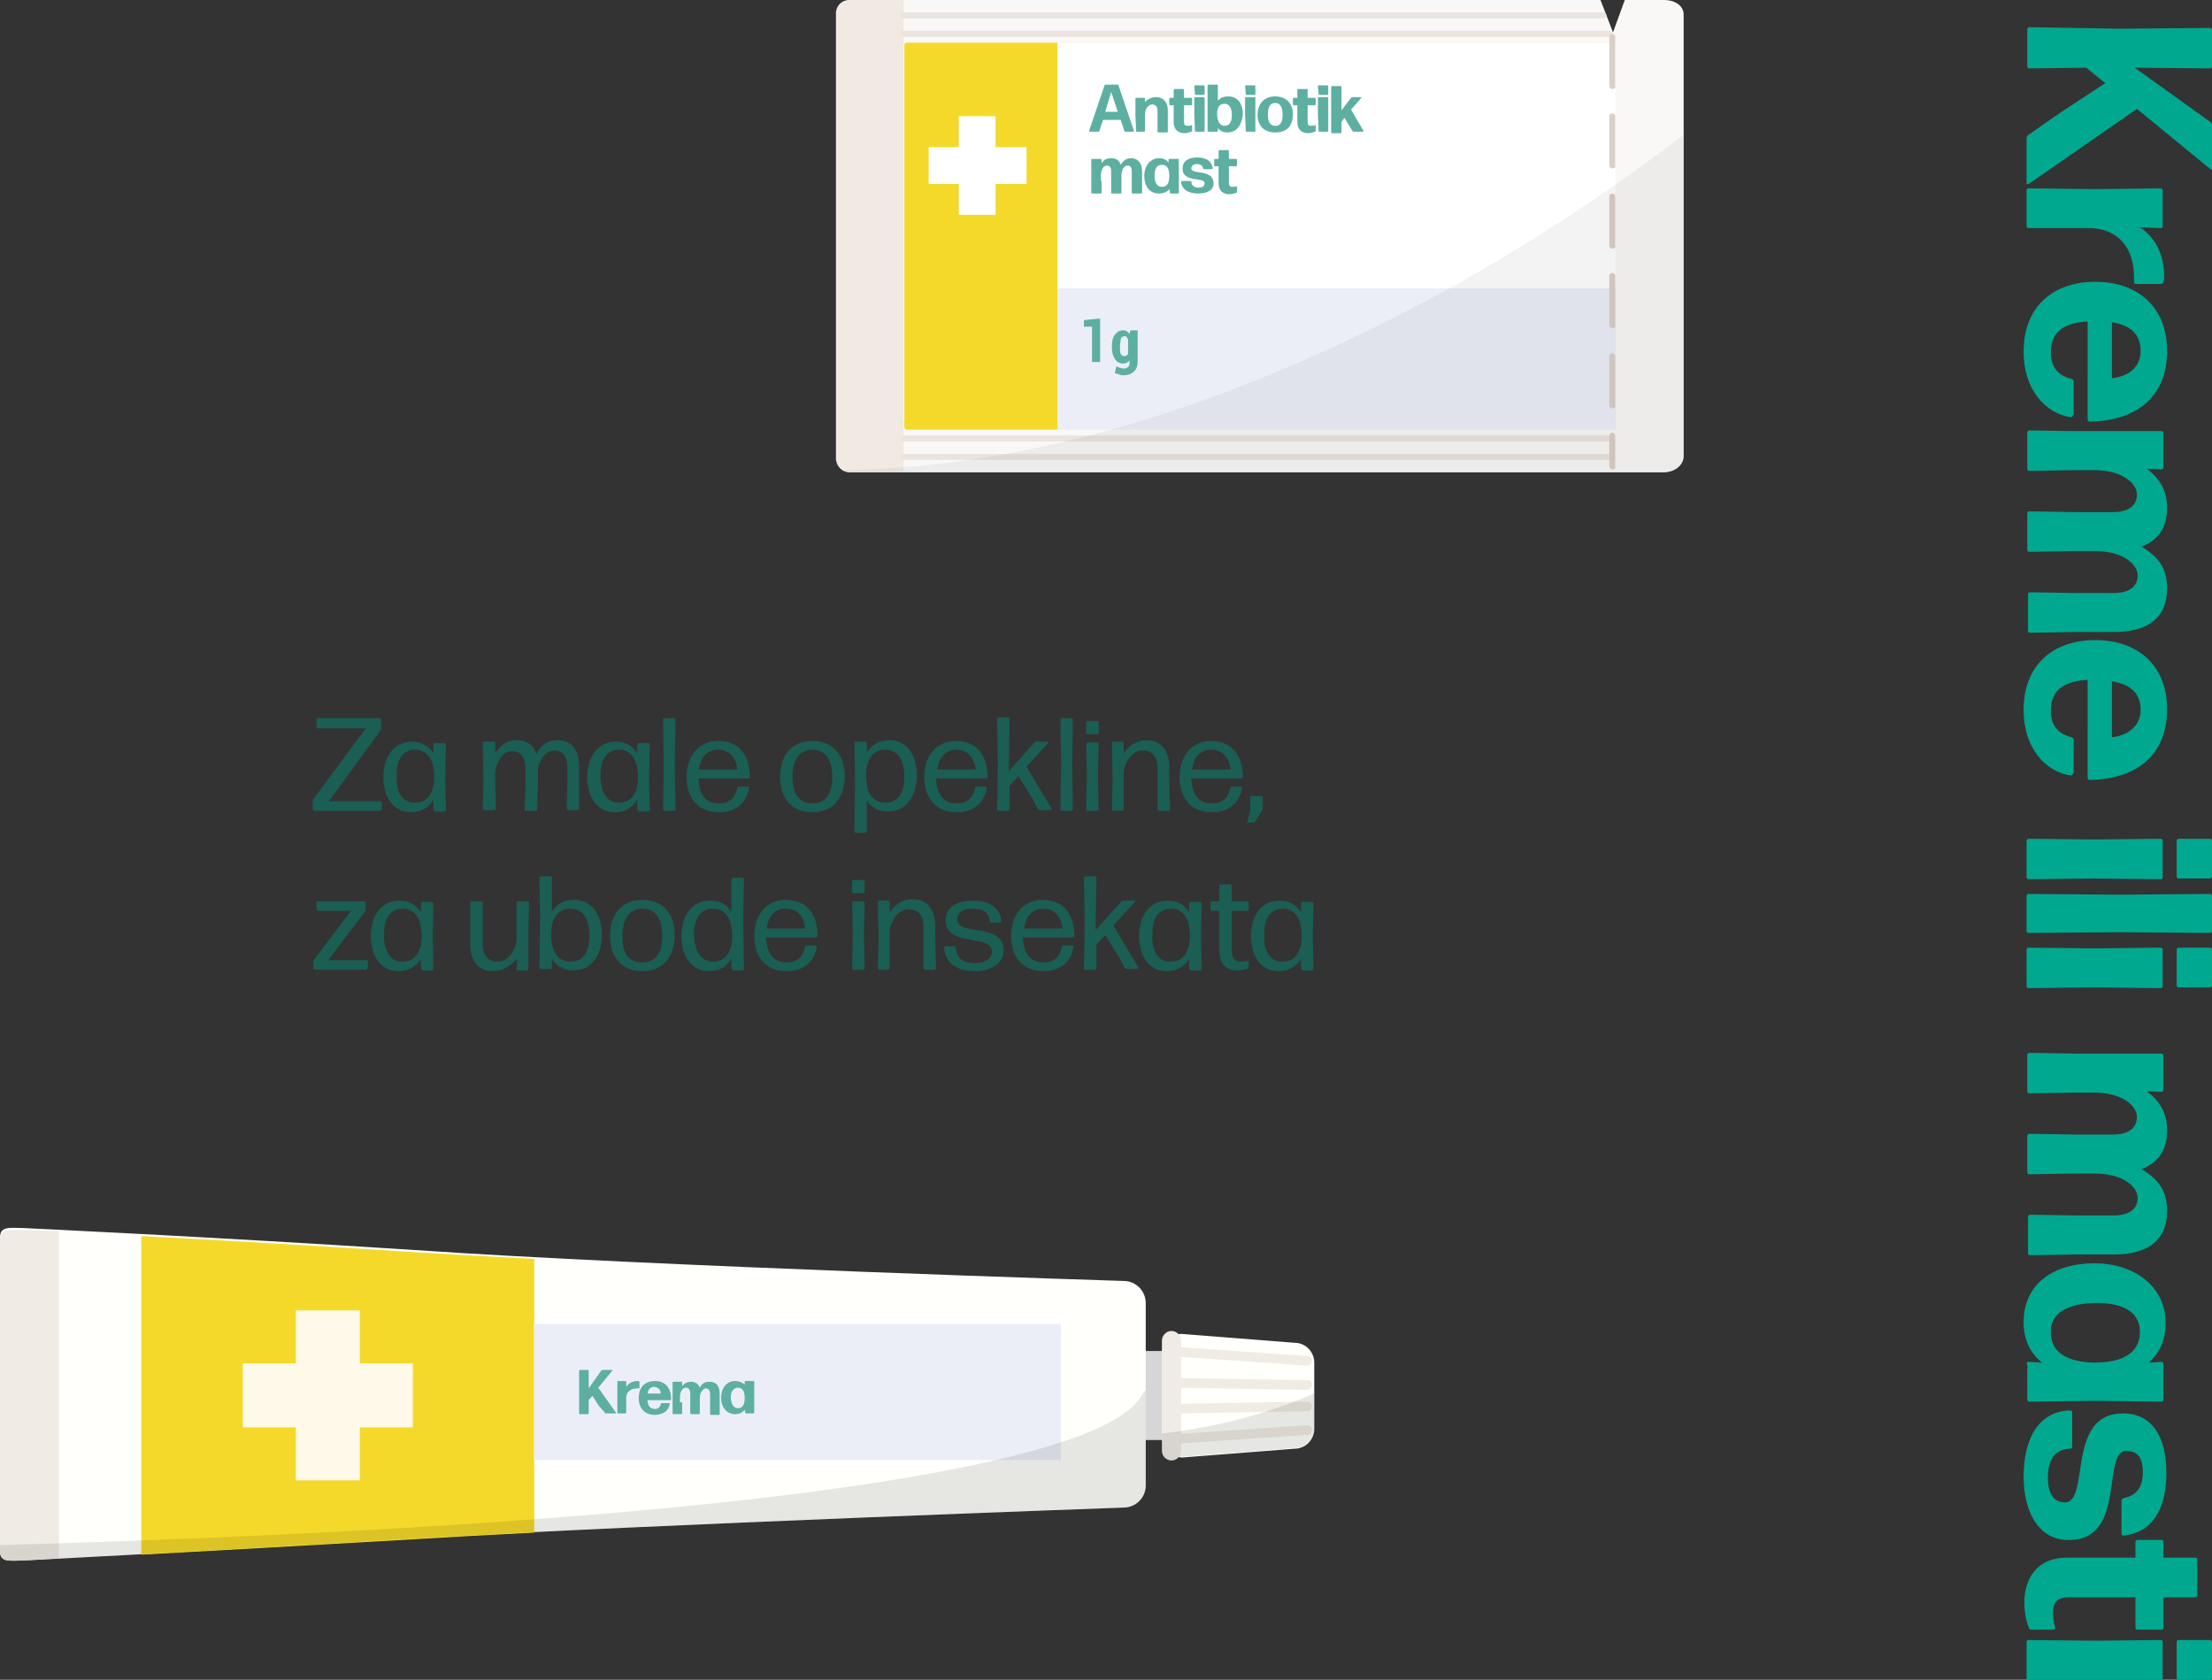<?xml version="1.0" encoding="utf-8"?>
<!-- Generator: Adobe Illustrator 25.1.0, SVG Export Plug-In . SVG Version: 6.00 Build 0)  -->
<svg version="1.1" id="Layer_1" xmlns="http://www.w3.org/2000/svg" xmlns:xlink="http://www.w3.org/1999/xlink" x="0px" y="0px"
	 viewBox="0 0 300.6 228.3" style="enable-background:new 0 0 300.6 228.3;" xml:space="preserve">
<rect x="0" y="0" width="300.6" height="228.3" fill="#333333" stroke="none"/>
<style type="text/css">
	.st0{fill:#1B5E53;}
	.st1{fill:#00A88F;}
	.st2{fill:#D6D6D6;}
	.st3{fill:#FFFFFC;}
	.st4{fill:#F0EBE4;}
	.st5{fill:#F4D92A;}
	.st6{fill:#EBEEF7;}
	.st7{fill:#FFF9EA;}
	.st8{opacity:0.1;}
	.st9{fill:none;}
	.st10{fill:#5DAFA1;}
	.st11{fill:#FAF8F6;}
	.st12{fill:#F0EAE3;}
	.st13{fill:#FFFFFF;}
	.st14{fill:#EAE3DE;}
	.st15{fill:#DACFC6;}
	.st16{opacity:5.000000e-02;}
</style>
<g>
	<g>
		<path class="st0" d="M51.8,110c0,0.1-0.1,0.2-0.2,0.2h-8.9c-0.1,0-0.2-0.1-0.2-0.2v-1.1c0-0.1,0-0.2,0.1-0.3l7.1-9.6h-6.5
			c-0.1,0-0.2-0.1-0.2-0.2v-1c0-0.1,0.1-0.2,0.2-0.2h8.4c0.1,0,0.2,0.1,0.2,0.2v1.2c0,0.1,0,0.2-0.1,0.3l-7,9.6h7
			c0.1,0,0.2,0.1,0.2,0.2V110z"/>
		<path class="st0" d="M59.1,110.2c-0.1,0-0.2-0.1-0.2-0.2l0-1.3c-0.6,1-1.6,1.7-3,1.7c-2.5,0-3.8-2.1-3.8-4.8s1.4-4.8,3.9-4.8
			c1.3,0,2.3,0.6,2.9,1.6l0-1.2c0-0.1,0.1-0.2,0.2-0.2h1.3c0.1,0,0.2,0.1,0.2,0.2l-0.1,4.4l0.1,4.5c0,0.1-0.1,0.2-0.2,0.2H59.1z
			 M56.4,109.1c1.6,0,2.6-1.2,2.6-3.5c0-2.2-0.8-3.5-2.3-3.7c-0.1,0-0.3,0-0.4,0c-1.7,0.1-2.4,1.5-2.4,3.5
			C53.8,107.6,54.6,109.1,56.4,109.1z"/>
		<path class="st0" d="M67.3,106.5l0.1,3.4c0,0.1-0.1,0.2-0.2,0.2h-1.4c-0.1,0-0.2-0.1-0.2-0.2l0.1-3.4l-0.1-5.5
			c0-0.1,0.1-0.2,0.2-0.2h1.3c0.1,0,0.2,0.1,0.2,0.2l0,1.4c0.6-1,1.5-1.8,2.9-1.8c1.3,0,2.3,0.6,2.7,1.9c0.6-1.3,1.6-1.9,2.9-1.9
			c1.8,0,2.9,1.2,2.9,3.7v2.2l0,3.4c0,0.1-0.1,0.2-0.2,0.2h-1.3c-0.1,0-0.2-0.1-0.2-0.2l0.1-3.4v-2.1c0-1.7-0.7-2.4-1.8-2.4
			c-1,0-1.8,0.9-2.2,2.4v2.1L73,110c0,0.1-0.1,0.2-0.2,0.2h-1.3c-0.1,0-0.2-0.1-0.2-0.2l0.1-3.4v-2.1c0-1.7-0.7-2.4-1.8-2.4
			c-1.1,0-2,1-2.3,2.8V106.5z"/>
		<path class="st0" d="M86.8,110.2c-0.1,0-0.2-0.1-0.2-0.2l0-1.3c-0.6,1-1.6,1.7-3,1.7c-2.5,0-3.8-2.1-3.8-4.8s1.4-4.8,3.9-4.8
			c1.3,0,2.3,0.6,2.9,1.6l0-1.2c0-0.1,0.1-0.2,0.2-0.2h1.3c0.1,0,0.2,0.1,0.2,0.2l-0.1,4.4l0.1,4.5c0,0.1-0.1,0.2-0.2,0.2H86.8z
			 M84.1,109.1c1.6,0,2.6-1.2,2.6-3.5c0-2.2-0.8-3.5-2.3-3.7c-0.1,0-0.3,0-0.4,0c-1.7,0.1-2.4,1.5-2.4,3.5
			C81.6,107.6,82.4,109.1,84.1,109.1z"/>
		<path class="st0" d="M90.3,110.2c-0.1,0-0.2-0.1-0.2-0.2l0.1-6.2l-0.1-6c0-0.1,0.1-0.2,0.2-0.2h1.3c0.1,0,0.2,0.1,0.2,0.2l-0.1,6
			l0.1,6.2c0,0.1-0.1,0.2-0.2,0.2H90.3z"/>
		<path class="st0" d="M101.6,106.9c0.1,0,0.2,0.1,0.2,0.2c-0.3,1.9-1.7,3.3-4.1,3.3c-2.9,0-4.4-2-4.4-4.8c0-2.9,1.7-4.9,4.3-4.9
			c2.7,0,4.3,1.8,4.3,4.9c0,0.1-0.1,0.2-0.2,0.2h-6.8c0.1,2.2,1,3.4,2.8,3.4c1.4,0,2.2-0.7,2.5-2.1c0-0.1,0.1-0.2,0.2-0.2H101.6z
			 M97.6,101.9c-1.5,0-2.4,1-2.6,2.7h5.2C100.1,103.1,99.2,101.9,97.6,101.9z"/>
		<path class="st0" d="M110.4,110.4c-2.8,0-4.4-1.9-4.4-4.8c0-2.9,1.6-4.9,4.4-4.9c2.8,0,4.4,1.9,4.4,4.8S113.2,110.4,110.4,110.4z
			 M110.4,109.2c1.8,0,2.7-1.3,2.7-3.6s-0.9-3.7-2.7-3.7c-1.8,0-2.7,1.4-2.7,3.7S108.6,109.2,110.4,109.2z"/>
		<path class="st0" d="M120.7,110.3c-1.3,0-2.3-0.5-2.9-1.5l0,4.2c0,0.1-0.1,0.2-0.2,0.2h-1.3c-0.1,0-0.2-0.1-0.2-0.2l0.1-6.9
			l-0.1-5.1c0-0.1,0.1-0.2,0.2-0.2h1.3c0.1,0,0.2,0.1,0.2,0.2l0,1.3c0.6-1,1.6-1.7,3-1.7c2.5,0,3.8,2.1,3.8,4.8
			C124.6,108.2,123.1,110.3,120.7,110.3z M120.3,109.1c1.8,0,2.6-1.4,2.6-3.5c0-2.2-0.8-3.7-2.6-3.7c-1.6,0-2.6,1.2-2.6,3.5
			C117.7,107.8,118.6,109.1,120.3,109.1z"/>
		<path class="st0" d="M133.9,106.9c0.1,0,0.2,0.1,0.2,0.2c-0.3,1.9-1.7,3.3-4.1,3.3c-2.9,0-4.4-2-4.4-4.8c0-2.9,1.7-4.9,4.3-4.9
			c2.7,0,4.3,1.8,4.3,4.9c0,0.1-0.1,0.2-0.2,0.2h-6.8c0.1,2.2,1,3.4,2.8,3.4c1.4,0,2.2-0.7,2.5-2.1c0-0.1,0.1-0.2,0.2-0.2H133.9z
			 M130,101.9c-1.5,0-2.4,1-2.6,2.7h5.2C132.4,103.1,131.6,101.9,130,101.9z"/>
		<path class="st0" d="M140.4,108.7l-2-3.2l-1.2,1.3l0,3.2c0,0.1-0.1,0.2-0.2,0.2h-1.3c-0.1,0-0.2-0.1-0.2-0.2l0.1-6.1l-0.1-6.2
			c0-0.1,0.1-0.2,0.2-0.2h1.3c0.1,0,0.2,0.1,0.2,0.2l-0.1,6.1v1l3.5-3.9c0.1-0.1,0.2-0.1,0.3-0.1h1.5c0.1,0,0.1,0.1,0.1,0.1l-3,3.3
			l3.4,5.7c0,0.1,0,0.2-0.1,0.2h-1.5c-0.1,0-0.2-0.1-0.3-0.2L140.4,108.7z"/>
		<path class="st0" d="M144.3,110.2c-0.1,0-0.2-0.1-0.2-0.2l0.1-6.2l-0.1-6c0-0.1,0.1-0.2,0.2-0.2h1.3c0.1,0,0.2,0.1,0.2,0.2l-0.1,6
			l0.1,6.2c0,0.1-0.1,0.2-0.2,0.2H144.3z"/>
		<path class="st0" d="M147.8,110.2c-0.1,0-0.2-0.1-0.2-0.2l0.1-4.6l-0.1-4.3c0-0.1,0.1-0.2,0.2-0.2h1.3c0.1,0,0.2,0.1,0.2,0.2
			l-0.1,4.3l0.1,4.6c0,0.1-0.1,0.2-0.2,0.2H147.8z M147.8,99.8c-0.1,0-0.2-0.1-0.2-0.2v-1.4c0-0.1,0.1-0.2,0.2-0.2h1.3
			c0.1,0,0.2,0.1,0.2,0.2v1.4c0,0.1-0.1,0.2-0.2,0.2H147.8z"/>
		<path class="st0" d="M151.3,110.2c-0.1,0-0.2-0.1-0.2-0.2l0.1-4.1l-0.1-4.9c0-0.1,0.1-0.2,0.2-0.2h1.2c0.1,0,0.2,0.1,0.2,0.2
			l0,1.4c0.6-0.9,1.6-1.8,3.1-1.8c1.9,0,3.1,1.3,3.1,3.7v1.9l0.1,3.8c0,0.1-0.1,0.2-0.2,0.2h-1.3c-0.1,0-0.2-0.1-0.2-0.2l0-3.8v-1.8
			c0-1.7-0.8-2.4-2-2.4c-1.2,0-2.2,1-2.6,2.8v1.4l0,3.8c0,0.1-0.1,0.2-0.2,0.2H151.3z"/>
		<path class="st0" d="M168.6,106.9c0.1,0,0.2,0.1,0.2,0.2c-0.3,1.9-1.7,3.3-4.1,3.3c-2.9,0-4.4-2-4.4-4.8c0-2.9,1.7-4.9,4.3-4.9
			s4.3,1.8,4.3,4.9c0,0.1-0.1,0.2-0.2,0.2h-6.8c0.1,2.2,1,3.4,2.8,3.4c1.4,0,2.2-0.7,2.5-2.1c0-0.1,0.1-0.2,0.2-0.2H168.6z
			 M164.6,101.9c-1.5,0-2.4,1-2.6,2.7h5.2C167.1,103.1,166.2,101.9,164.6,101.9z"/>
		<path class="st0" d="M169.6,111.9c-0.1,0-0.2-0.1-0.1-0.2l0.4-1.6v-1.7c0-0.1,0.1-0.2,0.2-0.2h1.3c0.1,0,0.2,0.1,0.2,0.2v1.5
			c0,0.1,0,0.2-0.1,0.3l-1,1.5c-0.1,0.1-0.2,0.1-0.3,0.1H169.6z"/>
		<path class="st0" d="M49.9,131.6c0,0.1-0.1,0.2-0.2,0.2h-6.9c-0.1,0-0.2-0.1-0.2-0.2v-0.9c0-0.1,0-0.2,0.1-0.3l5-6.6h-4.5
			c-0.1,0-0.2-0.1-0.2-0.2v-0.9c0-0.1,0.1-0.2,0.2-0.2h6.3c0.1,0,0.2,0.1,0.2,0.2v0.9c0,0.1,0,0.2-0.1,0.3l-5,6.6h5.2
			c0.1,0,0.2,0.1,0.2,0.2V131.6z"/>
		<path class="st0" d="M57.4,131.8c-0.1,0-0.2-0.1-0.2-0.2l0-1.3c-0.6,1-1.6,1.7-3,1.7c-2.5,0-3.8-2.1-3.8-4.8
			c0-2.7,1.4-4.8,3.9-4.8c1.3,0,2.3,0.6,2.9,1.6l0-1.2c0-0.1,0.1-0.2,0.2-0.2h1.3c0.1,0,0.2,0.1,0.2,0.2l-0.1,4.4l0.1,4.5
			c0,0.1-0.1,0.2-0.2,0.2H57.4z M54.7,130.7c1.6,0,2.6-1.2,2.6-3.5c0-2.2-0.8-3.5-2.3-3.7c-0.1,0-0.3,0-0.4,0
			c-1.7,0.1-2.4,1.5-2.4,3.5C52.1,129.2,53,130.7,54.7,130.7z"/>
		<path class="st0" d="M67,132c-1.9,0-3.1-1.3-3.1-3.7v-1.8l0-3.8c0-0.1,0.1-0.2,0.2-0.2h1.3c0.1,0,0.2,0.1,0.2,0.2l0,3.8v1.8
			c0,1.7,0.8,2.4,2,2.4c1.2,0,2.2-1,2.6-2.8v-1.4l0-3.8c0-0.1,0.1-0.2,0.2-0.2h1.3c0.1,0,0.2,0.1,0.2,0.2l-0.1,4.1l0,4.9
			c0,0.1-0.1,0.2-0.2,0.2h-1.2c-0.1,0-0.2-0.1-0.2-0.2l0.1-1.4C69.5,131.1,68.5,132,67,132z"/>
		<path class="st0" d="M77.9,131.9c-1.3,0-2.3-0.6-2.9-1.6l0,1.2c0,0.1-0.1,0.2-0.2,0.2h-1.3c-0.1,0-0.2-0.1-0.2-0.2l0.1-6.7
			l-0.1-5.5c0-0.1,0.1-0.2,0.2-0.2h1.3c0.1,0,0.2,0.1,0.2,0.2l0,4.6c0.6-1,1.6-1.6,3-1.6c2.5,0,3.8,2.1,3.8,4.8
			C81.8,129.8,80.4,131.9,77.9,131.9z M77.5,130.7c1.8,0,2.6-1.4,2.6-3.5c0-2.2-0.8-3.7-2.6-3.7c-1.6,0-2.6,1.2-2.6,3.5
			C74.9,129.4,75.9,130.7,77.5,130.7z"/>
		<path class="st0" d="M87.3,132c-2.8,0-4.4-1.9-4.4-4.8c0-2.9,1.6-4.9,4.4-4.9c2.8,0,4.4,1.9,4.4,4.8C91.7,130,90.1,132,87.3,132z
			 M87.3,130.8c1.8,0,2.7-1.3,2.7-3.6c0-2.3-0.9-3.7-2.7-3.7c-1.8,0-2.7,1.4-2.7,3.7C84.5,129.5,85.4,130.8,87.3,130.8z"/>
		<path class="st0" d="M99.6,131.8c-0.1,0-0.2-0.1-0.2-0.2l0-1.3c-0.6,1-1.6,1.7-3,1.7c-2.5,0-3.8-2.1-3.8-4.8
			c0-2.7,1.4-4.8,3.9-4.8c1.3,0,2.3,0.5,2.9,1.6l0-4.5c0-0.1,0.1-0.2,0.2-0.2h1.3c0.1,0,0.2,0.1,0.2,0.2l-0.1,5.4l0.1,6.8
			c0,0.1-0.1,0.2-0.2,0.2H99.6z M96.9,130.7c1.6,0,2.6-1.2,2.6-3.5c0-2.3-0.9-3.7-2.6-3.7c-1.8,0-2.6,1.5-2.6,3.5
			C94.4,129.3,95.2,130.7,96.9,130.7z"/>
		<path class="st0" d="M110.8,128.5c0.1,0,0.2,0.1,0.2,0.2c-0.3,1.9-1.7,3.3-4.1,3.3c-2.9,0-4.4-2-4.4-4.8c0-2.9,1.7-4.9,4.3-4.9
			c2.7,0,4.3,1.8,4.3,4.9c0,0.1-0.1,0.2-0.2,0.2h-6.8c0.1,2.2,1,3.4,2.8,3.4c1.4,0,2.2-0.7,2.5-2.1c0-0.1,0.1-0.2,0.2-0.2H110.8z
			 M106.8,123.5c-1.5,0-2.4,1-2.6,2.7h5.2C109.3,124.7,108.5,123.5,106.8,123.5z"/>
		<path class="st0" d="M116,131.8c-0.1,0-0.2-0.1-0.2-0.2l0.1-4.6l-0.1-4.3c0-0.1,0.1-0.2,0.2-0.2h1.3c0.1,0,0.2,0.1,0.2,0.2
			l-0.1,4.3l0.1,4.6c0,0.1-0.1,0.2-0.2,0.2H116z M116,121.4c-0.1,0-0.2-0.1-0.2-0.2v-1.4c0-0.1,0.1-0.2,0.2-0.2h1.3
			c0.1,0,0.2,0.1,0.2,0.2v1.4c0,0.1-0.1,0.2-0.2,0.2H116z"/>
		<path class="st0" d="M119.5,131.8c-0.1,0-0.2-0.1-0.2-0.2l0.1-4.1l-0.1-4.9c0-0.1,0.1-0.2,0.2-0.2h1.2c0.1,0,0.2,0.1,0.2,0.2
			l0,1.4c0.6-0.9,1.6-1.8,3.1-1.8c1.9,0,3.1,1.3,3.1,3.7v1.9l0.1,3.8c0,0.1-0.1,0.2-0.2,0.2h-1.3c-0.1,0-0.2-0.1-0.2-0.2l0-3.8V126
			c0-1.7-0.8-2.4-2-2.4c-1.2,0-2.2,1-2.6,2.8v1.4l0,3.8c0,0.1-0.1,0.2-0.2,0.2H119.5z"/>
		<path class="st0" d="M132.5,132c-2.4,0-4.1-1.1-4.2-3.2c0-0.1,0.1-0.2,0.2-0.2h1.2c0.1,0,0.2,0.1,0.2,0.2c0.1,1.5,1,2.1,2.6,2.1
			c1.4,0,2.3-0.6,2.3-1.6c0-2.4-6.3-0.5-6.3-4.2c0-1.8,1.5-2.7,3.7-2.7c2.1,0,3.7,0.9,3.9,2.8c0,0.1-0.1,0.2-0.2,0.2h-1.2
			c-0.1,0-0.2-0.1-0.2-0.2c-0.1-1.2-1-1.7-2.3-1.7c-1.3,0-2.1,0.5-2.1,1.5c0,2.3,6.3,0.3,6.3,4.2C136.4,130.9,134.7,132,132.5,132z"
			/>
		<path class="st0" d="M145.7,128.5c0.1,0,0.2,0.1,0.2,0.2c-0.3,1.9-1.7,3.3-4.1,3.3c-2.9,0-4.4-2-4.4-4.8c0-2.9,1.7-4.9,4.3-4.9
			c2.7,0,4.3,1.8,4.3,4.9c0,0.1-0.1,0.2-0.2,0.2h-6.8c0.1,2.2,1,3.4,2.8,3.4c1.4,0,2.2-0.7,2.5-2.1c0-0.1,0.1-0.2,0.2-0.2H145.7z
			 M141.8,123.5c-1.5,0-2.4,1-2.6,2.7h5.2C144.2,124.7,143.4,123.5,141.8,123.5z"/>
		<path class="st0" d="M152.2,130.3l-2-3.2l-1.2,1.3l0,3.2c0,0.1-0.1,0.2-0.2,0.2h-1.3c-0.1,0-0.2-0.1-0.2-0.2l0.1-6.1l-0.1-6.2
			c0-0.1,0.1-0.2,0.2-0.2h1.3c0.1,0,0.2,0.1,0.2,0.2l-0.1,6.1v1l3.5-3.9c0.1-0.1,0.2-0.1,0.3-0.1h1.5c0.1,0,0.1,0.1,0.1,0.1l-3,3.3
			l3.4,5.7c0,0.1,0,0.2-0.1,0.2h-1.5c-0.1,0-0.2-0.1-0.3-0.2L152.2,130.3z"/>
		<path class="st0" d="M161.8,131.8c-0.1,0-0.2-0.1-0.2-0.2l0-1.3c-0.6,1-1.6,1.7-3,1.7c-2.5,0-3.8-2.1-3.8-4.8
			c0-2.7,1.4-4.8,3.9-4.8c1.3,0,2.3,0.6,2.9,1.6l0-1.2c0-0.1,0.1-0.2,0.2-0.2h1.3c0.1,0,0.2,0.1,0.2,0.2l-0.1,4.4l0.1,4.5
			c0,0.1-0.1,0.2-0.2,0.2H161.8z M159.1,130.7c1.6,0,2.6-1.2,2.6-3.5c0-2.2-0.8-3.5-2.3-3.7c-0.1,0-0.3,0-0.4,0
			c-1.7,0.1-2.4,1.5-2.4,3.5C156.5,129.2,157.3,130.7,159.1,130.7z"/>
		<path class="st0" d="M169.6,131.5c0,0.1-0.1,0.2-0.2,0.2c-0.4,0.1-0.8,0.2-1.2,0.2c-1.4,0-2.5-0.7-2.5-2.7v-5.4h-1
			c-0.1,0-0.2-0.1-0.2-0.2v-0.9c0-0.1,0.1-0.2,0.2-0.2h1l0-2.1c0-0.1,0.1-0.2,0.2-0.2h1.3c0.1,0,0.2,0.1,0.2,0.2l0,2.1h2.1
			c0.1,0,0.2,0.1,0.2,0.2v0.9c0,0.1-0.1,0.2-0.2,0.2h-2.1v5.4c0,1.1,0.4,1.5,1.2,1.5c0.3,0,0.7-0.1,0.9-0.1c0.1,0,0.2,0,0.2,0.1
			V131.5z"/>
		<path class="st0" d="M177,131.8c-0.1,0-0.2-0.1-0.2-0.2l0-1.3c-0.6,1-1.6,1.7-3,1.7c-2.5,0-3.8-2.1-3.8-4.8c0-2.7,1.4-4.8,3.9-4.8
			c1.3,0,2.3,0.6,2.9,1.6l0-1.2c0-0.1,0.1-0.2,0.2-0.2h1.3c0.1,0,0.2,0.1,0.2,0.2l-0.1,4.4l0.1,4.5c0,0.1-0.1,0.2-0.2,0.2H177z
			 M174.3,130.7c1.6,0,2.6-1.2,2.6-3.5c0-2.2-0.8-3.5-2.3-3.7c-0.1,0-0.3,0-0.4,0c-1.7,0.1-2.4,1.5-2.4,3.5
			C171.7,129.2,172.5,130.7,174.3,130.7z"/>
	</g>
</g>
<g>
	<g>
		<path class="st1" d="M280,15.3l6.1-4l-2.6-2.1l-7.7,0.1c-0.2,0-0.3-0.1-0.3-0.3V4c0-0.2,0.1-0.3,0.3-0.3L288,3.9l12.3-0.1
			c0.2,0,0.3,0.1,0.3,0.3V9c0,0.2-0.1,0.3-0.3,0.3l-10.2-0.1l10.3,7.4c0.1,0.1,0.3,0.3,0.3,0.5v5.8c0,0.1-0.1,0.2-0.3,0.1l-10-8.2
			L275.7,25c-0.1,0.1-0.3,0-0.3-0.1v-6.1c0-0.2,0.1-0.4,0.3-0.5L280,15.3z"/>
		<path class="st1" d="M275.4,25.9c0-0.2,0.1-0.3,0.3-0.3l9,0.1l8.9-0.1c0.2,0,0.3,0.1,0.3,0.3v4.8c0,0.2-0.1,0.3-0.3,0.3l-2.8-0.1
			c2.2,1.4,3.3,3.9,3.3,6.6c0,0.3,0,0.6-0.1,0.8c0,0.2-0.2,0.3-0.4,0.3h-3.3c-0.2,0-0.3-0.1-0.3-0.3c0-0.2,0-0.5,0-0.7
			c0-3.8-2.1-6.7-6.4-6.6h-7.9c-0.2,0-0.3-0.1-0.3-0.3V25.9z"/>
		<path class="st1" d="M281.7,56.4c0,0.2-0.1,0.3-0.3,0.3c-3.4-0.5-6.4-3.7-6.4-8.9c0-6.2,4.1-9.5,9.7-9.5c5.9,0,9.8,3.5,9.8,9.4
			c0,6.1-4,9.5-10.5,9.6c-0.2,0-0.3-0.1-0.3-0.3V43.7c-3.5,0.2-5,1.6-5,4.2c0,1.8,0.8,3.1,2.8,3.6c0.2,0,0.3,0.2,0.3,0.4V56.4z
			 M290.9,47.7c0-2.2-1.3-3.5-3.9-3.9v7.6C289,51.2,290.9,50.1,290.9,47.7z"/>
		<path class="st1" d="M282.1,63.9l-6.3,0.1c-0.2,0-0.3-0.1-0.3-0.3v-4.9c0-0.2,0.1-0.3,0.3-0.3l6.3,0.1l11.6,0
			c0.2,0,0.3,0.1,0.3,0.3v4.6c0,0.2-0.1,0.3-0.3,0.3l-2-0.1c1.8,1.3,2.8,3,2.8,5.3c0,2.6-1.1,4.4-3.5,5.3c2.8,1.6,3.5,3.5,3.5,5.7
			c0,3.7-2.3,5.9-7.2,5.9h-5.1l-6.3,0.1c-0.2,0-0.3-0.1-0.3-0.3v-4.9c0-0.2,0.1-0.3,0.3-0.3l6.3,0.1h5c2.2,0,3.3-0.9,3.3-2.4
			c0-1.5-2-3.3-5.8-3.3h-2.6l-6.3,0.1c-0.2,0-0.3-0.1-0.3-0.3v-4.9c0-0.2,0.1-0.3,0.3-0.3l6.3,0.1h5c2.2,0,3.3-0.9,3.3-2.4
			s-2-3.3-5.8-3.3H282.1z"/>
		<path class="st1" d="M281.7,105.1c0,0.2-0.1,0.3-0.3,0.3c-3.4-0.5-6.4-3.7-6.4-8.9c0-6.2,4.1-9.5,9.7-9.5c5.9,0,9.8,3.5,9.8,9.4
			c0,6.1-4,9.5-10.5,9.6c-0.2,0-0.3-0.1-0.3-0.3V92.4c-3.5,0.2-5,1.6-5,4.2c0,1.8,0.8,3.1,2.8,3.6c0.2,0,0.3,0.2,0.3,0.4V105.1z
			 M290.9,96.5c0-2.2-1.3-3.5-3.9-3.9v7.6C289,100,290.9,98.8,290.9,96.5z"/>
		<path class="st1" d="M295.8,114.3c0-0.2,0.1-0.3,0.3-0.3h4.2c0.2,0,0.3,0.1,0.3,0.3v4.8c0,0.2-0.1,0.3-0.3,0.3h-4.2
			c-0.2,0-0.3-0.1-0.3-0.3V114.3z M275.4,114.3c0-0.2,0.1-0.3,0.3-0.3l8.9,0.1l9-0.1c0.2,0,0.3,0.1,0.3,0.3v4.9
			c0,0.2-0.1,0.3-0.3,0.3l-9-0.1l-8.9,0.1c-0.2,0-0.3-0.1-0.3-0.3V114.3z"/>
		<path class="st1" d="M275.4,121.8c0-0.2,0.1-0.3,0.3-0.3l12.3,0.1l12.3-0.1c0.2,0,0.3,0.1,0.3,0.3v4.7c0,0.2-0.1,0.3-0.3,0.3
			l-12.3-0.1l-12.3,0.1c-0.2,0-0.3-0.1-0.3-0.3V121.8z"/>
		<path class="st1" d="M295.8,129.1c0-0.2,0.1-0.3,0.3-0.3h4.2c0.2,0,0.3,0.1,0.3,0.3v4.8c0,0.2-0.1,0.3-0.3,0.3h-4.2
			c-0.2,0-0.3-0.1-0.3-0.3V129.1z M275.4,129.1c0-0.2,0.1-0.3,0.3-0.3l8.9,0.1l9-0.1c0.2,0,0.3,0.1,0.3,0.3v4.9
			c0,0.2-0.1,0.3-0.3,0.3l-9-0.1l-8.9,0.1c-0.2,0-0.3-0.1-0.3-0.3V129.1z"/>
		<path class="st1" d="M282.1,148.5l-6.3,0.1c-0.2,0-0.3-0.1-0.3-0.3v-4.9c0-0.2,0.1-0.3,0.3-0.3l6.3,0.1l11.6,0
			c0.2,0,0.3,0.1,0.3,0.3v4.6c0,0.2-0.1,0.3-0.3,0.3l-2-0.1c1.8,1.3,2.8,3,2.8,5.3c0,2.6-1.1,4.4-3.5,5.3c2.8,1.6,3.5,3.5,3.5,5.7
			c0,3.7-2.3,5.9-7.2,5.9h-5.1l-6.3,0.1c-0.2,0-0.3-0.1-0.3-0.3v-4.9c0-0.2,0.1-0.3,0.3-0.3l6.3,0.1h5c2.2,0,3.3-0.9,3.3-2.4
			c0-1.5-2-3.3-5.8-3.3h-2.6l-6.3,0.1c-0.2,0-0.3-0.1-0.3-0.3v-4.9c0-0.2,0.1-0.3,0.3-0.3l6.3,0.1h5c2.2,0,3.3-0.9,3.3-2.4
			s-2-3.3-5.8-3.3H282.1z"/>
		<path class="st1" d="M275.4,185.4c0-0.2,0.1-0.3,0.3-0.3l1.8,0.1c-1.6-1.3-2.5-3.1-2.5-5.5c0-5.3,4.2-8,9.6-8
			c5.4,0,9.7,3.1,9.7,8.1c0,2.3-0.8,4.1-2.3,5.4l1.7-0.1c0.2,0,0.3,0.1,0.3,0.3v4.8c0,0.2-0.1,0.3-0.3,0.3l-9-0.1l-8.9,0.1
			c-0.2,0-0.3-0.1-0.3-0.3V185.4z M278.7,181.1c0,2.6,2,4,5.9,4.1c4,0,6.1-1.4,6.2-4c0.1-2.7-2-4.1-5.8-4.1
			C280.8,177.1,278.6,178.6,278.7,181.1z"/>
		<path class="st1" d="M275,200.7c0-5.4,2.2-8.9,6.3-9c0.2,0,0.3,0.1,0.3,0.3v4.6c0,0.2-0.1,0.3-0.3,0.3c-2.1,0.1-3,1.5-3,4
			c0,2.1,0.8,3.3,2.3,3.3c3.5,0,0.1-12.1,7.9-12.1c3.9,0,5.9,3.1,5.9,8.1c0,4.9-1.9,8.1-5.8,8.5c-0.2,0-0.3-0.1-0.3-0.3V204
			c0-0.2,0.1-0.3,0.3-0.4c1.6-0.3,2.6-1.3,2.6-3.5c0-1.8-0.6-2.9-2.2-2.9c-3.5,0,0.1,12.1-7.8,12.1C277.2,209.4,275,205.7,275,200.7
			z"/>
		<path class="st1" d="M276.1,221.5c-0.2,0-0.4-0.1-0.4-0.3c-0.4-1-0.6-2.2-0.6-3.4c0-3.1,1.6-6.1,5.8-6.1l9.3,0v-2.1
			c0-0.2,0.1-0.3,0.3-0.3h3.2c0.2,0,0.3,0.1,0.3,0.3v2.1l4.3,0c0.2,0,0.3,0.1,0.3,0.3v4.8c0,0.2-0.1,0.3-0.3,0.3l-4.3,0v4.1
			c0,0.2-0.1,0.3-0.3,0.3h-3.2c-0.2,0-0.3-0.1-0.3-0.3v-4.1l-9.1,0c-1.6,0-2.1,0.8-2.1,2c0,0.9,0.1,1.5,0.3,2.1
			c0,0.2-0.1,0.3-0.3,0.3H276.1z"/>
		<path class="st1" d="M295.8,223.2c0-0.2,0.1-0.3,0.3-0.3h4.2c0.2,0,0.3,0.1,0.3,0.3v4.8c0,0.2-0.1,0.3-0.3,0.3h-4.2
			c-0.2,0-0.3-0.1-0.3-0.3V223.2z M275.4,223.2c0-0.2,0.1-0.3,0.3-0.3l8.9,0.1l9-0.1c0.2,0,0.3,0.1,0.3,0.3v4.9
			c0,0.2-0.1,0.3-0.3,0.3l-9-0.1l-8.9,0.1c-0.2,0-0.3-0.1-0.3-0.3V223.2z"/>
	</g>
</g>
<g>
	<g>
		
			<rect x="145.8" y="180" transform="matrix(-1.836970e-16 1 -1 -1.836970e-16 341.507 37.821)" class="st2" width="12.1" height="19.3"/>
	</g>
	<g>
		<path class="st3" d="M0,210.8c0,1.6,1.3,1.3,3,1.3c0,0,20.1-1,53.4-3c32-1.9,96.3-4.2,96.3-4.2c1.6,0,3-1.3,3-3v-24.8
			c0-1.6-1.3-3-3-3c0,0-64.3-2-96.3-4.2c-27.7-1.8-53.4-3-53.4-3c-1.6,0-3-0.3-3,1.3V210.8z"/>
	</g>
	<g>
		<path class="st3" d="M157.9,195.3V184c0-1.5,1.2-2.7,2.7-2.7l15.3,1.2c1.5,0,2.7,1.2,2.7,2.7v9c0,1.5-1.2,2.7-2.7,2.7l-15.3,1.2
			C159.1,198,157.9,196.8,157.9,195.3z"/>
	</g>
	<g>
		<g>
			<path class="st4" d="M3,167.2c-1.6,0-3-0.3-3,1.3v42.3c0,1.6,1.3,1.3,3,1.3c0,0,1.7-0.1,5-0.3v-44.5C4.8,167.2,3,167.2,3,167.2z"
				/>
		</g>
	</g>
	<g>
		<g>
			<path class="st4" d="M177.6,185.6C177.6,185.6,177.6,185.6,177.6,185.6l-17.3-1.2c-0.4,0-0.6-0.3-0.6-0.7c0-0.4,0.3-0.6,0.7-0.6
				l17.3,1.2c0.4,0,0.6,0.3,0.6,0.7C178.2,185.4,177.9,185.6,177.6,185.6z"/>
		</g>
		<g>
			<path class="st4" d="M177.6,188.9C177.6,188.9,177.6,188.9,177.6,188.9l-17.3-0.3c-0.4,0-0.6-0.3-0.6-0.7c0-0.4,0.3-0.6,0.7-0.6
				l17.3,0.3c0.4,0,0.6,0.3,0.6,0.7C178.2,188.6,177.9,188.9,177.6,188.9z"/>
		</g>
		<g>
			<path class="st4" d="M160.3,196.2c-0.3,0-0.6-0.3-0.6-0.6c0-0.4,0.2-0.7,0.6-0.7l17.3-1.2c0.4,0,0.7,0.2,0.7,0.6
				c0,0.4-0.2,0.7-0.6,0.7L160.3,196.2C160.3,196.2,160.3,196.2,160.3,196.2z"/>
		</g>
		<g>
			<path class="st4" d="M160.3,192.1c-0.4,0-0.6-0.3-0.6-0.6c0-0.4,0.3-0.7,0.6-0.7l17.3-0.3c0.4,0,0.7,0.3,0.7,0.6
				c0,0.4-0.3,0.7-0.6,0.7L160.3,192.1C160.3,192.1,160.3,192.1,160.3,192.1z"/>
		</g>
	</g>
	<g>
		<path class="st4" d="M157.9,197.2v-15c0-0.7,0.6-1.3,1.3-1.3l0,0c0.7,0,1.3,0.6,1.3,1.3v15c0,0.7-0.6,1.3-1.3,1.3l0,0
			C158.5,198.5,157.9,197.9,157.9,197.2z"/>
	</g>
	<g>
		<g>
			<path class="st5" d="M72.6,208.3v-37.2c-5.9-0.3-11.4-0.6-16.2-0.9c-13.9-0.9-27.3-1.7-37.2-2.2v43.3c9.1-0.5,21.7-1.2,37.2-2.1
				C61.2,208.9,66.7,208.6,72.6,208.3z"/>
		</g>
	</g>
	<g>
		
			<rect x="99.1" y="153.5" transform="matrix(-1.836970e-16 1 -1 -1.836970e-16 297.66 80.841)" class="st6" width="18.5" height="71.6"/>
	</g>
	<g>
		<polygon class="st7" points="56.1,185.3 48.9,185.3 48.9,178.1 40.2,178.1 40.2,185.3 33,185.3 33,194 40.2,194 40.2,201.2 
			48.9,201.2 48.9,194 56.1,194 		"/>
	</g>
	<g class="st8">
		<path d="M0,210v0.8c0,1.6,1.3,1.3,3,1.3c0,0,20.1-1,53.4-3c32-1.9,96.3-4.2,96.3-4.2c1.6,0,3-1.3,3-3V189
			C153.7,189.6,160.3,205.4,0,210z"/>
	</g>
	<g class="st8">
		<path d="M158.3,194.8c-0.1,0-0.3,0-0.4,0v2.4c0,0.7,0.6,1.3,1.3,1.3c0.4,0,0.8-0.2,1.1-0.5c0.1,0,0.2,0,0.3,0l15.3-1.2
			c1.5,0,2.7-1.2,2.7-2.7v-4.7C172.1,192.2,165.5,193.9,158.3,194.8z"/>
	</g>
	<g>
		<rect x="78.5" y="186.3" class="st9" width="54.3" height="7.8"/>
		<path class="st10" d="M81.4,191.1l-0.9-1.4l-0.5,0.6l0,1.8c0,0,0,0.1-0.1,0.1h-1.1c0,0-0.1,0-0.1-0.1l0-2.9l0-2.9
			c0,0,0-0.1,0.1-0.1h1.1c0,0,0.1,0,0.1,0.1l0,2.4l1.7-2.4c0,0,0.1-0.1,0.1-0.1h1.4c0,0,0.1,0,0,0.1l-1.9,2.3l2.4,3.4
			c0,0,0,0.1,0,0.1h-1.4c0,0-0.1,0-0.1-0.1L81.4,191.1z"/>
		<path class="st10" d="M83.9,192.1C83.8,192.1,83.8,192.1,83.9,192.1l0-2.2l0-2.1c0,0,0-0.1,0.1-0.1H85c0,0,0.1,0,0.1,0.1l0,0.7
			c0.3-0.5,0.9-0.8,1.5-0.8c0.1,0,0.1,0,0.2,0c0,0,0.1,0.1,0.1,0.1v0.8c0,0,0,0.1-0.1,0.1c0,0-0.1,0-0.2,0c-0.9,0-1.6,0.5-1.5,1.5
			v1.8c0,0,0,0.1-0.1,0.1H83.9z"/>
		<path class="st10" d="M91,190.7C91,190.7,91,190.7,91,190.7c0,0.9-0.8,1.6-2,1.6c-1.4,0-2.2-0.9-2.2-2.3c0-1.4,0.8-2.3,2.2-2.3
			c1.4,0,2.2,0.9,2.2,2.5c0,0,0,0.1-0.1,0.1H88c0,0.8,0.4,1.2,1,1.2c0.4,0,0.7-0.2,0.8-0.7c0,0,0.1-0.1,0.1-0.1H91z M88.9,188.5
			c-0.5,0-0.8,0.3-0.9,0.9h1.8C89.8,189,89.5,188.5,88.9,188.5z"/>
		<path class="st10" d="M92.7,190.6l0,1.5c0,0,0,0.1-0.1,0.1h-1.1c0,0-0.1,0-0.1-0.1l0-1.5l0-2.7c0,0,0-0.1,0.1-0.1h1.1
			c0,0,0.1,0,0.1,0.1l0,0.5c0.3-0.4,0.7-0.6,1.2-0.6c0.6,0,1,0.3,1.2,0.8c0.4-0.7,0.8-0.8,1.3-0.8c0.9,0,1.4,0.5,1.4,1.7v1.2l0,1.5
			c0,0,0,0.1-0.1,0.1h-1.1c0,0-0.1,0-0.1-0.1l0-1.5v-1.2c0-0.5-0.2-0.8-0.6-0.8c-0.3,0-0.8,0.5-0.8,1.3v0.6l0,1.5c0,0,0,0.1-0.1,0.1
			h-1.1c0,0-0.1,0-0.1-0.1l0-1.5v-1.2c0-0.5-0.2-0.8-0.6-0.8s-0.8,0.5-0.8,1.3V190.6z"/>
		<path class="st10" d="M101.3,192.1C101.3,192.1,101.2,192.1,101.3,192.1l-0.1-0.5c-0.3,0.4-0.7,0.6-1.3,0.6c-1.2,0-1.9-1-1.9-2.2
			c0-1.3,0.7-2.3,1.9-2.3c0.5,0,1,0.2,1.3,0.5l0-0.4c0,0,0-0.1,0.1-0.1h1.1c0,0,0.1,0,0.1,0.1l0,2.1l0,2.1c0,0,0,0.1-0.1,0.1H101.3z
			 M100.3,191.4c0.6,0,0.9-0.5,0.9-1.4c0-0.9-0.3-1.4-0.9-1.4c-0.6,0-1,0.5-1,1.4C99.4,190.9,99.7,191.4,100.3,191.4z"/>
	</g>
</g>
<g>
	<g>
		<g>
			<path class="st11" d="M226.1,64.2H115.8c-1.3,0-2.1-0.8-2.1-2.1V2c0-1.3,0.8-2,2.1-2h101.7l1.7,4.4l1.6-4.4h5.4
				c1.3,0,2.6,0.7,2.6,2v60.1C228.7,63.4,227.4,64.2,226.1,64.2z"/>
		</g>
		<g>
			<path class="st12" d="M122.8,64.2h-7.3c-1.1,0-1.9-0.9-1.9-1.9V1.8c0-1,0.8-1.8,1.8-1.8h7.4V64.2z"/>
		</g>
		<g>
			<path class="st13" d="M218.9,57.5h-95.5c-0.3,0-0.6-0.3-0.6-0.6V6.5c0-0.3,0.3-0.6,0.6-0.6h95.5c0.3,0,0.6,0.3,0.6,0.6v50.4
				C219.6,57.3,219.3,57.5,218.9,57.5z"/>
		</g>
		<g>
			<rect x="143.7" y="39.2" class="st6" width="75.9" height="19.2"/>
		</g>
		<g>
			<g>
				<g>
					<path class="st10" d="M149.5,49.2h-1.1v-4.8l-1.1,0v-0.9l2.2-0.2V49.2z"/>
				</g>
				<g>
					<path class="st10" d="M151.1,47.1c0-0.7,0.1-1.2,0.4-1.6c0.3-0.4,0.6-0.6,1.1-0.6c0.2,0,0.4,0,0.5,0.1c0.1,0.1,0.3,0.2,0.4,0.4
						l0.1-0.5h1v4.3c0,0.6-0.2,1-0.5,1.3c-0.3,0.3-0.8,0.5-1.4,0.5c-0.2,0-0.4,0-0.6-0.1c-0.2-0.1-0.4-0.1-0.6-0.2l0.2-0.9
						c0.2,0.1,0.3,0.1,0.5,0.2c0.2,0,0.3,0.1,0.5,0.1c0.2,0,0.4-0.1,0.6-0.2c0.1-0.1,0.2-0.3,0.2-0.6v-0.3c-0.1,0.1-0.2,0.2-0.4,0.3
						c-0.1,0.1-0.3,0.1-0.5,0.1c-0.5,0-0.8-0.2-1.1-0.6C151.2,48.3,151.1,47.8,151.1,47.1L151.1,47.1z M152.2,47.2
						c0,0.4,0,0.7,0.1,0.9c0.1,0.2,0.3,0.3,0.5,0.3c0.1,0,0.2,0,0.3-0.1c0.1-0.1,0.2-0.1,0.2-0.2v-2c-0.1-0.1-0.1-0.2-0.2-0.3
						c-0.1-0.1-0.2-0.1-0.3-0.1c-0.2,0-0.4,0.1-0.5,0.4C152.3,46.3,152.2,46.7,152.2,47.2L152.2,47.2z"/>
				</g>
			</g>
		</g>
		<g>
			<path class="st14" d="M217.9,2.5h-95.1c-0.2,0-0.4-0.2-0.4-0.4c0-0.2,0.2-0.4,0.4-0.4h95.1c0.2,0,0.4,0.2,0.4,0.4
				C218.3,2.3,218.1,2.5,217.9,2.5z"/>
		</g>
		<g>
			<path class="st14" d="M218.7,5h-95.9c-0.2,0-0.4-0.2-0.4-0.4c0-0.2,0.2-0.4,0.4-0.4h95.9c0.2,0,0.4,0.2,0.4,0.4
				C219.1,4.8,219,5,218.7,5z"/>
		</g>
		<g>
			<g>
				<path class="st14" d="M218.7,60h-95.9c-0.2,0-0.4-0.2-0.4-0.4c0-0.2,0.2-0.4,0.4-0.4h95.9c0.2,0,0.4,0.2,0.4,0.4
					C219.1,59.9,219,60,218.7,60z"/>
			</g>
			<g>
				<path class="st14" d="M218.7,62.5h-95.9c-0.2,0-0.4-0.2-0.4-0.4c0-0.2,0.2-0.4,0.4-0.4h95.9c0.2,0,0.4,0.2,0.4,0.4
					C219.1,62.4,219,62.5,218.7,62.5z"/>
			</g>
		</g>
		<g>
			<path class="st15" d="M219.1,63.8c-0.2,0-0.4-0.2-0.4-0.4v-4.2c0-0.2,0.2-0.4,0.4-0.4c0.2,0,0.4,0.2,0.4,0.4v4.2
				C219.6,63.6,219.4,63.8,219.1,63.8z M219.1,55.5c-0.2,0-0.4-0.2-0.4-0.4v-6.7c0-0.2,0.2-0.4,0.4-0.4c0.2,0,0.4,0.2,0.4,0.4V55
				C219.6,55.3,219.4,55.5,219.1,55.5z M219.1,44.6c-0.2,0-0.4-0.2-0.4-0.4v-6.7c0-0.2,0.2-0.4,0.4-0.4c0.2,0,0.4,0.2,0.4,0.4v6.7
				C219.6,44.4,219.4,44.6,219.1,44.6z M219.1,33.8c-0.2,0-0.4-0.2-0.4-0.4v-6.7c0-0.2,0.2-0.4,0.4-0.4c0.2,0,0.4,0.2,0.4,0.4v6.7
				C219.6,33.6,219.4,33.8,219.1,33.8z M219.1,22.9c-0.2,0-0.4-0.2-0.4-0.4v-6.7c0-0.2,0.2-0.4,0.4-0.4c0.2,0,0.4,0.2,0.4,0.4v6.7
				C219.6,22.7,219.4,22.9,219.1,22.9z M219.1,12.1c-0.2,0-0.4-0.2-0.4-0.4V5c0-0.2,0.2-0.4,0.4-0.4c0.2,0,0.4,0.2,0.4,0.4v6.7
				C219.6,11.9,219.4,12.1,219.1,12.1z"/>
		</g>
		<g class="st16">
			<path d="M188.2,43.8c-22.9,11.4-47.8,19.7-73.6,20.1c0.3,0.2,0.7,0.3,1.2,0.3h110.3c1.3,0,2.6-0.8,2.6-2.1V18.4
				C216,28.1,202.4,36.7,188.2,43.8z"/>
		</g>
		<g>
			<path class="st5" d="M143.7,58.4h-20.5c-0.4,0-0.3-0.7-0.3-1.1V6.8c0-0.4-0.1-1,0.3-1h20.5V58.4z"/>
		</g>
		<g>
			<polygon class="st13" points="139.5,20 135.3,20 135.3,15.8 130.3,15.8 130.3,20 126.2,20 126.2,25 130.3,25 130.3,29.2 
				135.3,29.2 135.3,25 139.5,25 			"/>
		</g>
	</g>
	<g>
		<rect x="148.1" y="11.6" class="st9" width="58.6" height="28"/>
		<path class="st10" d="M152.9,17.9c0,0-0.1,0-0.1-0.1l-0.5-1.5h-2.4l-0.5,1.5c0,0-0.1,0.1-0.1,0.1h-1.2c0,0-0.1,0-0.1-0.1l2.1-6.2
			c0,0,0.1-0.1,0.1-0.1h1.7c0,0,0.1,0,0.1,0.1l2.1,6.2c0,0,0,0.1-0.1,0.1H152.9z M151.9,15.2l-0.9-2.7l-0.8,2.7H151.9z"/>
		<path class="st10" d="M154.4,17.9C154.4,17.9,154.3,17.9,154.4,17.9l-0.1-2.2l0-2.3c0,0,0-0.1,0.1-0.1h1.1c0,0,0.1,0,0.1,0.1
			l0,0.5c0.3-0.4,0.9-0.7,1.5-0.7c1,0,1.6,0.7,1.6,1.8v1l0,1.9c0,0,0,0.1-0.1,0.1h-1.2c0,0-0.1,0-0.1-0.1l0-1.9v-1
			c0-0.5-0.3-0.8-0.7-0.8c-0.5,0-1,0.5-1,1.4v0.3l0,1.9c0,0,0,0.1-0.1,0.1H154.4z"/>
		<path class="st10" d="M162,17.8c0,0,0,0.1-0.1,0.1c-0.3,0.1-0.6,0.2-0.9,0.2c-0.8,0-1.5-0.4-1.5-1.5l0-2.3H159c0,0-0.1,0-0.1-0.1
			v-0.8c0,0,0-0.1,0.1-0.1h0.5l0-1.1c0,0,0-0.1,0.1-0.1h1.2c0,0,0.1,0,0.1,0.1l0,1.1h1c0,0,0.1,0,0.1,0.1v0.8c0,0,0,0.1-0.1,0.1h-1
			l0,2.3c0,0.4,0.2,0.5,0.5,0.5c0.2,0,0.4,0,0.5-0.1c0,0,0.1,0,0.1,0.1V17.8z"/>
		<path class="st10" d="M162.4,12.8C162.3,12.8,162.3,12.8,162.4,12.8l-0.1-1.1c0,0,0-0.1,0.1-0.1h1.2c0,0,0.1,0,0.1,0.1v1.1
			c0,0,0,0.1-0.1,0.1H162.4z M162.4,17.9C162.3,17.9,162.3,17.9,162.4,17.9l-0.1-2.3l0-2.3c0,0,0-0.1,0.1-0.1h1.2c0,0,0.1,0,0.1,0.1
			l0,2.3l0,2.2c0,0,0,0.1-0.1,0.1H162.4z"/>
		<path class="st10" d="M166.8,18c-0.6,0-1-0.2-1.3-0.6l0,0.4c0,0,0,0.1-0.1,0.1h-1.2c0,0-0.1,0-0.1-0.1l0-3.1l0-3.1
			c0,0,0-0.1,0.1-0.1h1.2c0,0,0.1,0,0.1,0.1l0,2.1c0.3-0.4,0.8-0.6,1.4-0.6c1.3,0,2,1,2,2.4C168.8,16.9,168.1,18,166.8,18z
			 M166.4,17.1c0.7,0,1-0.5,1-1.5c0-1-0.4-1.5-1-1.5c-0.7,0-1,0.5-1,1.4C165.4,16.5,165.8,17.1,166.4,17.1z"/>
		<path class="st10" d="M169.3,12.8C169.2,12.8,169.2,12.8,169.3,12.8l-0.1-1.1c0,0,0-0.1,0.1-0.1h1.2c0,0,0.1,0,0.1,0.1v1.1
			c0,0,0,0.1-0.1,0.1H169.3z M169.3,17.9C169.2,17.9,169.2,17.9,169.3,17.9l-0.1-2.3l0-2.3c0,0,0-0.1,0.1-0.1h1.2c0,0,0.1,0,0.1,0.1
			l0,2.3l0,2.2c0,0,0,0.1-0.1,0.1H169.3z"/>
		<path class="st10" d="M173.3,18c-1.5,0-2.4-0.9-2.4-2.4s0.9-2.5,2.4-2.5c1.5,0,2.4,1,2.4,2.4C175.7,17.1,174.9,18,173.3,18z
			 M173.3,17.1c0.7,0,1-0.5,1-1.5c0-1-0.3-1.6-1-1.6c-0.7,0-1,0.5-1,1.6S172.7,17.1,173.3,17.1z"/>
		<path class="st10" d="M178.8,17.8c0,0,0,0.1-0.1,0.1c-0.3,0.1-0.6,0.2-0.9,0.2c-0.8,0-1.5-0.4-1.5-1.5l0-2.3h-0.5
			c0,0-0.1,0-0.1-0.1v-0.8c0,0,0-0.1,0.1-0.1h0.5l0-1.1c0,0,0-0.1,0.1-0.1h1.2c0,0,0.1,0,0.1,0.1l0,1.1h1c0,0,0.1,0,0.1,0.1v0.8
			c0,0,0,0.1-0.1,0.1h-1l0,2.3c0,0.4,0.2,0.5,0.5,0.5c0.2,0,0.4,0,0.5-0.1c0,0,0.1,0,0.1,0.1V17.8z"/>
		<path class="st10" d="M179.2,12.8C179.1,12.8,179.1,12.8,179.2,12.8l-0.1-1.1c0,0,0-0.1,0.1-0.1h1.2c0,0,0.1,0,0.1,0.1v1.1
			c0,0,0,0.1-0.1,0.1H179.2z M179.2,17.9C179.1,17.9,179.1,17.9,179.2,17.9l-0.1-2.3l0-2.3c0,0,0-0.1,0.1-0.1h1.2c0,0,0.1,0,0.1,0.1
			l0,2.3l0,2.2c0,0,0,0.1-0.1,0.1H179.2z"/>
		<path class="st10" d="M183.3,17l-0.6-1l-0.4,0.6l0,1.4c0,0,0,0.1-0.1,0.1H181c0,0-0.1,0-0.1-0.1l0-3.1l0-3.1c0,0,0-0.1,0.1-0.1
			h1.2c0,0,0.1,0,0.1,0.1l0,3.1V15l1.3-1.7c0,0,0.1-0.1,0.1-0.1h1.3c0,0,0,0,0,0.1l-1.4,1.6l1.7,2.9c0,0,0,0.1,0,0.1h-1.4
			c0,0-0.1,0-0.1-0.1L183.3,17z"/>
		<path class="st10" d="M149.7,24.6l0,1.6c0,0,0,0.1-0.1,0.1h-1.2c0,0-0.1,0-0.1-0.1l0-1.6l0-2.9c0,0,0-0.1,0.1-0.1h1.2
			c0,0,0.1,0,0.1,0.1l0,0.5c0.3-0.5,0.7-0.7,1.3-0.7c0.7,0,1.1,0.3,1.3,0.9c0.4-0.7,0.9-0.9,1.4-0.9c0.9,0,1.5,0.6,1.5,1.8v1.3
			l0,1.6c0,0,0,0.1-0.1,0.1h-1.2c0,0-0.1,0-0.1-0.1l0-1.6v-1.3c0-0.6-0.2-0.8-0.6-0.8c-0.4,0-0.8,0.5-0.8,1.4v0.7l0,1.6
			c0,0,0,0.1-0.1,0.1h-1.2c0,0-0.1,0-0.1-0.1l0-1.6v-1.3c0-0.6-0.2-0.8-0.6-0.8c-0.4,0-0.8,0.5-0.8,1.4V24.6z"/>
		<path class="st10" d="M159,26.2C158.9,26.2,158.9,26.2,159,26.2l-0.1-0.5c-0.3,0.4-0.8,0.6-1.4,0.6c-1.3,0-2-1-2-2.4
			c0-1.3,0.8-2.4,2-2.4c0.6,0,1,0.2,1.3,0.6l0-0.4c0,0,0-0.1,0.1-0.1h1.2c0,0,0.1,0,0.1,0.1l0,2.3l0,2.2c0,0,0,0.1-0.1,0.1H159z
			 M157.9,25.4c0.7,0,1-0.5,1-1.5c0-1-0.3-1.5-1-1.5c-0.7,0-1,0.5-1,1.5C156.9,24.9,157.3,25.4,157.9,25.4z"/>
		<path class="st10" d="M162.8,26.3c-1.4,0-2.2-0.6-2.3-1.6c0,0,0-0.1,0.1-0.1h1.2c0,0,0.1,0,0.1,0.1c0,0.5,0.4,0.8,1,0.8
			c0.5,0,0.8-0.2,0.8-0.6c0-0.9-3,0-3-2c0-1,0.8-1.5,2-1.5c1.2,0,2,0.5,2.1,1.5c0,0,0,0.1-0.1,0.1h-1.1c0,0-0.1,0-0.1-0.1
			c-0.1-0.4-0.3-0.6-0.9-0.6c-0.4,0-0.7,0.2-0.7,0.6c0,0.9,3,0,3,2C165,25.8,164.1,26.3,162.8,26.3z"/>
		<path class="st10" d="M168.1,26.1c0,0,0,0.1-0.1,0.1c-0.3,0.1-0.6,0.2-0.9,0.2c-0.8,0-1.5-0.4-1.5-1.5l0-2.3h-0.5
			c0,0-0.1,0-0.1-0.1v-0.8c0,0,0-0.1,0.1-0.1h0.5l0-1.1c0,0,0-0.1,0.1-0.1h1.2c0,0,0.1,0,0.1,0.1l0,1.1h1c0,0,0.1,0,0.1,0.1v0.8
			c0,0,0,0.1-0.1,0.1h-1l0,2.3c0,0.4,0.2,0.5,0.5,0.5c0.2,0,0.4,0,0.5-0.1c0,0,0.1,0,0.1,0.1V26.1z"/>
	</g>
</g>
<g>
</g>
<g>
</g>
<g>
</g>
<g>
</g>
<g>
</g>
<g>
</g>
</svg>
